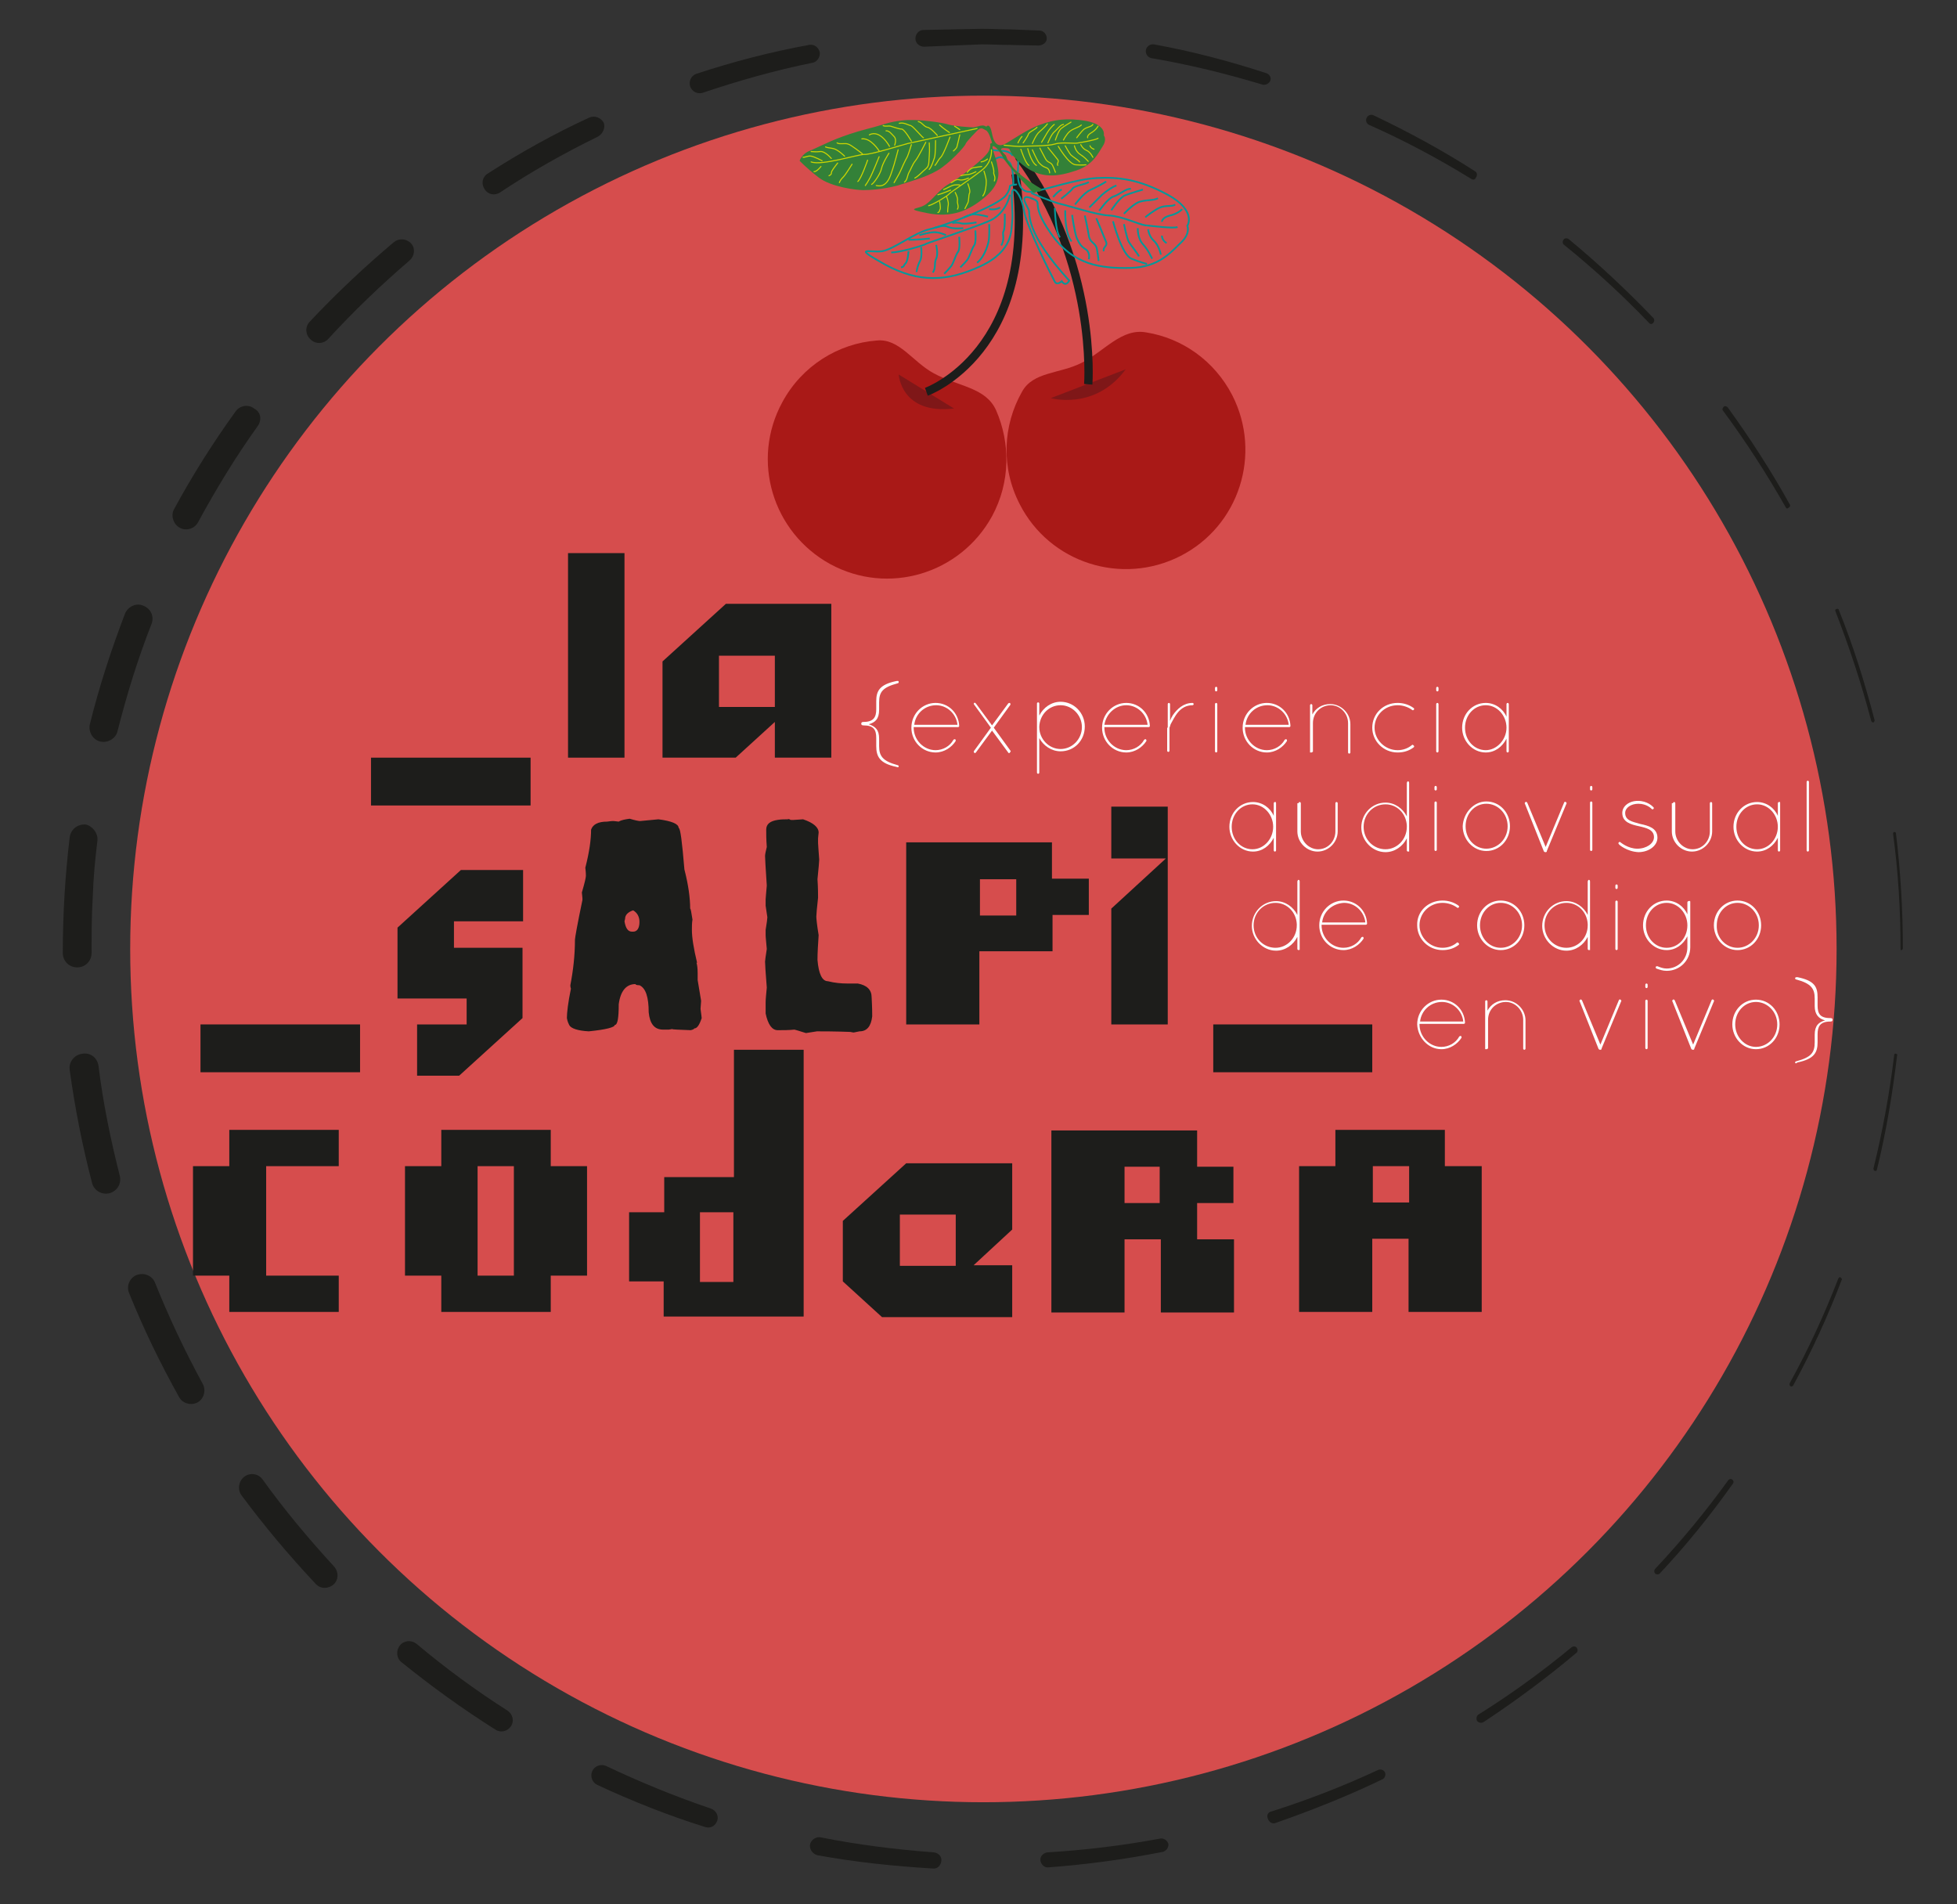 <?xml version="1.0" encoding="utf-8"?>
<!-- Generator: Adobe Illustrator 23.0.1, SVG Export Plug-In . SVG Version: 6.00 Build 0)  -->
<svg version="1.0" id="Capa_1" xmlns="http://www.w3.org/2000/svg" xmlns:xlink="http://www.w3.org/1999/xlink" x="0px" y="0px"
	 width="339.7px" height="330.5px" viewBox="0 0 339.7 330.5" style="enable-background:new 0 0 339.7 330.5;" xml:space="preserve"
	>
<rect x="0" y="0" width="339.7" height="330.5" fill="#333333" stroke="none"/>
<style type="text/css">
	.st0{fill:#D64D4D;}
	.st1{fill:#1D1D1B;}
	.st2{fill:#FFFFFF;}
	.st3{fill:#A91917;}
	.st4{fill:#7F1718;}
	.st5{fill:none;stroke:#1D1D1B;stroke-width:1.446;stroke-miterlimit:10;}
	.st6{fill:none;stroke:#079799;stroke-width:0.301;stroke-miterlimit:10;}
	.st7{fill:#338138;}
	.st8{fill:none;stroke:#CAD402;stroke-width:0.184;stroke-linecap:round;stroke-miterlimit:10;}
	.st9{fill:none;}
</style>
<circle class="st0" cx="170.7" cy="164.7" r="148.1"/>
<g>
	<g>
		<path class="st1" d="M329.9,164.7c0-6.7-0.4-13.4-1.3-20c0-0.2,0.1-0.3,0.2-0.3c0.2,0,0.3,0.1,0.3,0.2l0,0
			c0.8,6.6,1.2,13.3,1.2,20c0,0.1-0.1,0.3-0.3,0.3C330,165,329.9,164.9,329.9,164.7z"/>
		<path class="st1" d="M324.8,125.1c-1.7-6.5-3.8-12.8-6.2-19c-0.1-0.2,0-0.4,0.2-0.4c0.2-0.1,0.4,0,0.4,0.2l0,0
			c2.5,6.2,4.5,12.6,6.2,19.1c0,0.2-0.1,0.3-0.2,0.4C325,125.4,324.9,125.3,324.8,125.1z"/>
		<path class="st1" d="M310,88.1c-3.3-5.8-6.9-11.4-10.9-16.8c-0.2-0.2-0.1-0.5,0.1-0.7c0.2-0.2,0.5-0.1,0.7,0.1l0,0
			c3.9,5.4,7.6,11.1,10.8,16.9c0.1,0.2,0,0.4-0.2,0.5C310.3,88.3,310.1,88.3,310,88.1z"/>
		<path class="st1" d="M286.2,56c-4.6-4.8-9.5-9.3-14.7-13.5c-0.3-0.2-0.3-0.6-0.1-0.9s0.6-0.3,0.9-0.1c0,0,0,0,0,0l0,0
			c5.2,4.3,10.1,8.9,14.7,13.7c0.2,0.2,0.2,0.6,0,0.8C286.8,56.3,286.4,56.3,286.2,56z"/>
		<path class="st1" d="M255.3,31c-5.7-3.5-11.5-6.6-17.6-9.3c-0.5-0.2-0.7-0.8-0.5-1.2c0.2-0.5,0.8-0.7,1.2-0.5c0,0,0,0,0,0l0,0
			c6.1,2.9,12,6.1,17.6,9.7c0.4,0.2,0.5,0.7,0.2,1.1C256.1,31.2,255.7,31.3,255.3,31L255.3,31z"/>
		<path class="st1" d="M219.2,14.7c-6.3-1.9-12.8-3.5-19.3-4.6c-0.6-0.1-1.1-0.7-1-1.4c0.1-0.6,0.7-1.1,1.4-1c0,0,0,0,0,0l0,0
			c6.6,1.2,13.1,2.9,19.5,5c0.6,0.2,0.9,0.8,0.7,1.3C220.3,14.5,219.7,14.8,219.2,14.7L219.2,14.7z"/>
		<path class="st1" d="M180.2,7.9l-4.9-0.1c-1.6,0-3.3-0.1-4.9-0.1l-9.9,0.4l-0.1,0c-0.8,0-1.5-0.6-1.5-1.4c0-0.8,0.6-1.5,1.4-1.5
			c0,0,0,0,0,0L170.4,5c1.7,0,3.4,0.1,5,0.1l5,0.2c0.7,0,1.3,0.6,1.3,1.4C181.7,7.3,181.1,7.9,180.2,7.9L180.2,7.9z"/>
		<path class="st1" d="M141,10.9c-6.4,1.3-12.8,3.1-19,5.2c-0.9,0.3-1.9-0.2-2.2-1.1c-0.3-0.9,0.2-1.9,1.1-2.2c0,0,0,0,0,0l0,0
			c6.4-2.1,12.9-3.8,19.5-5c0.9-0.2,1.7,0.4,1.9,1.3C142.4,9.9,141.8,10.8,141,10.9L141,10.9z"/>
		<path class="st1" d="M103.8,23.7c-5.9,2.9-11.6,6.1-17,9.7c-0.9,0.6-2.1,0.4-2.7-0.6c-0.6-0.9-0.4-2.1,0.6-2.7c0,0,0,0,0,0l0,0
			c5.6-3.6,11.5-6.9,17.6-9.7c0.9-0.4,2,0,2.5,0.9C105.1,22.1,104.7,23.2,103.8,23.7L103.8,23.7z"/>
		<path class="st1" d="M71.1,45.2c-5,4.3-9.7,8.8-14.1,13.6c-0.8,0.9-2.2,1-3.1,0.1c-0.9-0.8-1-2.2-0.1-3.1l0,0l0,0
			c4.6-4.9,9.5-9.5,14.6-13.8c0.9-0.7,2.2-0.6,3,0.3C72.1,43.1,72,44.4,71.1,45.2L71.1,45.2z"/>
		<path class="st1" d="M44.7,74c-3.8,5.3-7.2,10.9-10.3,16.6c-0.6,1.2-2.1,1.6-3.2,1s-1.6-2.1-1-3.2l0,0l0,0
			c3.2-5.9,6.8-11.6,10.7-17c0.7-1,2.2-1.3,3.2-0.5C45.3,71.5,45.5,72.9,44.7,74L44.7,74z"/>
		<path class="st1" d="M26.3,108.3c-2.4,6.1-4.3,12.3-5.9,18.6c-0.3,1.3-1.7,2.1-3,1.8c-1.3-0.3-2.1-1.7-1.8-3l0,0l0,0
			c1.6-6.5,3.7-12.9,6.1-19.2c0.5-1.2,1.9-1.9,3.1-1.4C26.2,105.6,26.8,107,26.3,108.3L26.3,108.3z"/>
		<path class="st1" d="M16.9,146c-0.4,3.2-0.7,6.5-0.8,9.7c-0.2,3.2-0.2,6.5-0.2,9.7l0,0c0,1.4-1.1,2.5-2.5,2.5
			c-1.4,0-2.5-1.1-2.5-2.5c0-6.7,0.4-13.4,1.2-20.1c0.2-1.4,1.4-2.3,2.8-2.2C16.1,143.4,17.1,144.7,16.9,146L16.9,146z"/>
		<path class="st1" d="M17.1,185c0.8,6.5,2.1,12.8,3.7,19.1l0,0c0.3,1.3-0.4,2.6-1.8,3c-1.3,0.3-2.6-0.4-3-1.7
			c-1.7-6.5-3-13.1-3.9-19.7l0,0c-0.2-1.4,0.8-2.6,2.1-2.8C15.7,182.6,16.9,183.6,17.1,185L17.1,185z"/>
		<path class="st1" d="M26.9,222.6c2.4,6,5.2,11.9,8.3,17.6l0,0c0.6,1.1,0.2,2.6-0.9,3.2c-1.1,0.6-2.6,0.2-3.2-0.9
			c-3.3-5.9-6.2-11.9-8.7-18.1c-0.5-1.2,0.1-2.6,1.3-3.1C25,220.8,26.4,221.4,26.9,222.6L26.9,222.6z"/>
		<path class="st1" d="M45.6,256.8c3.8,5.3,8,10.3,12.4,15.1l0,0c0.8,0.9,0.8,2.3-0.1,3.1c-0.9,0.8-2.3,0.8-3.1-0.1
			c-4.6-4.9-8.9-10-12.9-15.4l0,0c-0.7-1-0.5-2.4,0.5-3.2C43.5,255.5,44.9,255.8,45.6,256.8L45.6,256.8z"/>
		<path class="st1" d="M72.3,285.3c5,4.2,10.3,8.1,15.8,11.6l0,0c0.9,0.6,1.2,1.8,0.6,2.7c-0.6,0.9-1.8,1.2-2.7,0.6
			c-5.7-3.6-11.1-7.5-16.3-11.7l0,0c-0.9-0.7-1-2-0.3-2.9C70.1,284.7,71.4,284.6,72.3,285.3C72.3,285.3,72.3,285.3,72.3,285.3z"/>
		<path class="st1" d="M105.2,306.5c5.9,2.8,12,5.3,18.2,7.4l0,0c0.9,0.3,1.4,1.3,1.1,2.1c-0.3,0.9-1.2,1.4-2.1,1.1
			c-6.4-2-12.7-4.5-18.7-7.3l0,0c-0.9-0.4-1.3-1.5-0.9-2.4S104.3,306.1,105.2,306.5C105.2,306.5,105.2,306.5,105.2,306.5z"/>
		<path class="st1" d="M142.5,318.9c6.5,1.3,13,2.1,19.6,2.6l0,0c0.8,0.1,1.4,0.7,1.3,1.5c-0.1,0.8-0.7,1.4-1.5,1.3
			c-6.7-0.4-13.4-1.1-20-2.3l0,0c-0.8-0.2-1.4-1-1.3-1.8S141.6,318.7,142.5,318.9C142.5,318.9,142.5,318.9,142.5,318.9z"/>
		<path class="st1" d="M181.8,321.5c6.6-0.4,13.2-1.2,19.6-2.4l0,0c0.6-0.1,1.2,0.3,1.4,0.9c0.1,0.6-0.3,1.2-0.9,1.4
			c-6.6,1.3-13.2,2.2-19.9,2.7l0,0c-0.7,0.1-1.3-0.5-1.4-1.2C180.5,322.2,181.1,321.6,181.8,321.5
			C181.8,321.5,181.8,321.5,181.8,321.5z"/>
		<path class="st1" d="M220.7,314.4c6.3-2,12.5-4.4,18.5-7.2l0,0c0.5-0.2,1,0,1.2,0.4c0.2,0.4,0,1-0.4,1.2c-6,2.9-12.3,5.4-18.6,7.6
			l0,0c-0.5,0.2-1.1-0.1-1.3-0.7C219.8,315.1,220.1,314.5,220.7,314.4C220.7,314.4,220.7,314.4,220.7,314.4z"/>
		<path class="st1" d="M256.6,297.6c5.6-3.5,11-7.4,16.2-11.7l0,0c0.3-0.2,0.7-0.2,0.9,0.1c0.2,0.3,0.2,0.7-0.1,0.9
			c-5.1,4.3-10.5,8.3-16.1,12l0,0c-0.4,0.2-0.8,0.1-1.1-0.2C256.2,298.3,256.3,297.8,256.6,297.6
			C256.6,297.6,256.6,297.6,256.6,297.6z"/>
		<path class="st1" d="M287.3,272.3c4.6-4.9,8.8-10,12.7-15.4c0.2-0.2,0.4-0.3,0.7-0.1c0.2,0.2,0.3,0.4,0.1,0.7
			c-3.9,5.5-8.1,10.7-12.7,15.6c-0.2,0.2-0.6,0.2-0.8,0C287.1,272.9,287.1,272.5,287.3,272.3L287.3,272.3z"/>
		<path class="st1" d="M310.7,240c3.2-5.8,6-11.9,8.4-18.1c0.1-0.2,0.3-0.3,0.4-0.2s0.3,0.3,0.2,0.4c-2.4,6.3-5.2,12.4-8.4,18.3
			c-0.1,0.2-0.3,0.3-0.5,0.2S310.6,240.2,310.7,240L310.7,240z"/>
		<path class="st1" d="M325.2,202.8c1.6-6.5,2.8-13.1,3.6-19.7c0-0.2,0.2-0.3,0.3-0.2c0.2,0,0.3,0.2,0.2,0.3
			c-0.8,6.7-1.9,13.3-3.5,19.8c0,0.2-0.2,0.3-0.4,0.2C325.3,203.2,325.2,203,325.2,202.8L325.2,202.8z"/>
	</g>
</g>
<g>
	<g>
		<path class="st1" d="M62.5,177.8v8.3H34.8v-8.3H62.5z"/>
		<path class="st1" d="M78.8,164.5h11.9v12.2l-11,10h-7.3v-8.9h8.6v-4.5H69v-12.3l11-10h10.8v8.9H78.8V164.5z"/>
		<path class="st1" d="M109.3,142.1c1,0.3,1.6,0.4,1.8,0.4l3.2-0.3c2.3,0.3,3.5,0.8,3.5,1.5c0.3,0,0.6,2.4,1,7.2c0.7,2.7,1,5,1,6.8
			c0.1,0,0.2,0.6,0.4,1.9c-0.1,0.6-0.1,1.2-0.1,1.8c0,1.3,0.3,3.2,0.9,5.7h-0.1c0.1,0.3,0.2,0.9,0.2,1.8v1.2l0.6,3.6l-0.1,1.4
			c0.1,0.9,0.2,1.4,0.2,1.6c-0.4,1.2-0.8,1.8-1.3,1.8c0,0.1-0.2,0.2-0.6,0.3c-2.1-0.1-3.2-0.1-3.2-0.2l-0.6,0.1h-1
			c-1.5,0-2.3-1-2.5-3c0-2.6-0.5-4.2-1.6-4.7c-0.5,0-0.7-0.1-0.7-0.2c-1.6,0-2.6,1.2-2.9,3.5c0,2.4-0.2,3.6-0.7,3.6
			c0,0.4-1.5,0.8-4.5,1.1c-1.9-0.1-3.1-0.5-3.4-1.1c-0.1-0.2-0.3-0.6-0.4-1.2c0-0.9,0.2-2.7,0.7-5.1c-0.1-0.3-0.1-0.5-0.1-0.6
			c0.5-2.6,0.8-5.2,0.8-7.9c0-0.3,0.4-2.6,1.3-6.9v-0.3l-0.1-1c0.5-1.7,0.7-2.6,0.7-2.9c0-0.1,0-0.6-0.1-1.4c0.7-2.7,1-4.9,1-6.6
			c0.3-0.9,1.2-1.4,2.8-1.4c0.6-0.1,0.9-0.1,1.1-0.1l0.9,0.1C107.9,142.3,108.6,142.2,109.3,142.1z M108.4,159.9
			c0.2,1.2,0.6,1.8,1.3,1.8h0.2c0.7,0,1.1-0.6,1.1-1.7c0-0.9-0.4-1.6-1.1-2c-0.9,0.3-1.4,0.8-1.4,1.5L108.4,159.9z"/>
		<path class="st1" d="M139.4,142.2c1.8,0.6,2.7,1.4,2.7,2.3l-0.1,1v0.8c0,0.4,0.1,1.3,0.2,2.9c0,0.3-0.1,1.4-0.3,3.4
			c0.1,1.5,0.1,2.6,0.1,3.2c-0.2,1.8-0.3,2.9-0.3,3.3c0,0.3,0.1,1.4,0.4,3.2c-0.1,1.6-0.2,3-0.2,4.3c0.2,2.4,0.8,3.7,1.8,3.7
			c1.2,0.3,2.3,0.4,3.4,0.4h1.8c1.6,0.3,2.4,1.1,2.4,2.4c0.1,1.8,0.1,2.9,0.1,3.3c-0.2,1.7-0.9,2.6-2.2,2.6l-1,0.2
			c0,0-0.2,0-0.6-0.1c-2.8-0.1-4.7-0.1-5.8-0.1l-1.9,0.3c-1.3-0.4-1.9-0.6-2-0.6c-1,0.1-1.9,0.1-2.8,0.1h-0.1c-1,0-1.7-1-2.1-2.9
			V174c0-0.6,0.1-1.5,0.2-2.6c-0.2-2.5-0.3-4-0.3-4.5c0-0.2,0.1-0.9,0.3-2.2c-0.1-1.2-0.2-2-0.2-2.4v-0.9c0.2-1.2,0.3-2,0.3-2.2
			l-0.3-2v-1.1c0-0.3,0.1-1.1,0.2-2.4c-0.2-3-0.3-4.7-0.3-5.1c0-0.3,0.1-0.8,0.3-1.6c-0.1-1.3-0.1-2.3-0.1-3c0-1,0.7-1.5,2-1.7
			c0.6-0.1,1.2-0.1,1.8-0.1v-0.1c0.1,0.1,0.2,0.1,0.3,0.1C137.1,142.4,137.9,142.3,139.4,142.2L139.4,142.2z"/>
		<path class="st1" d="M182.7,152.5h6.3v6.3h-6.3v6.3h-12.7v12.7h-12.7v-31.6h25.3V152.5z M170.1,158.9h6.3v-6.3h-6.3V158.9z"/>
		<path class="st1" d="M202.7,140v9h-9.8v-9H202.7z M192.9,157.7l9.8-9v29.1h-9.8V157.7z"/>
		<path class="st1" d="M238.2,177.8v8.3h-27.6v-8.3H238.2z"/>
	</g>
</g>
<g>
	<path class="st1" d="M58.8,221.4v6.3h-19v-6.3h-6.3v-19h6.3v-6.3h19v6.3H46.2v19H58.8z"/>
	<path class="st1" d="M101.9,221.4h-6.3v6.3h-19v-6.3h-6.3v-19h6.3v-6.3h19v6.3h6.3V221.4z M89.2,202.4h-6.3v19h6.3V202.4z"/>
	<path class="st1" d="M207.9,215.1h6.3v12.7h-12.7v-12.7h-6.3v12.7h-12.7v-31.6h25.3v6.3h6.3v6.3h-6.3V215.1z M195.2,208.8h6.1v-6.3
		h-6.1V208.8z"/>
	<path class="st1" d="M250.9,202.4h6.3v25.3h-12.7v-12.7h-6.3v12.7h-12.7v-25.3h6.3v-6.3h19V202.4z M244.6,202.4h-6.3v6.3h6.3V202.4
		z"/>
</g>
<g>
	<path class="st1" d="M109.2,222.5v-12.1h6.1v-6.1h12.1v-22.1h12.1v46.3h-24.3v-6.1H109.2z M121.5,222.5h5.8v-12.1h-5.8V222.5z"/>
</g>
<g>
	<g>
		<path class="st1" d="M175.7,219.7v8.9h-22.6l-6.8-6.2v-10.5l11-10h18.4v11.5l-6.7,6.2H175.7z M165.9,210.8h-9.7v8.9h9.7V210.8z"/>
	</g>
</g>
<g>
	<path class="st1" d="M92.1,131.5v8.3H64.4v-8.3H92.1z"/>
	<path class="st1" d="M108.4,96v35.5h-9.8V96H108.4z"/>
	<path class="st1" d="M127.7,131.5H115v-16.7l11-10h18.3v26.7h-9.8v-6.2L127.7,131.5z M134.5,113.8h-9.7v8.9h9.7V113.8z"/>
</g>
<g>
	<g>
		<g>
			<path class="st2" d="M152.1,129.5v-1.4c0-1.4-0.4-2.2-2.2-2.2c-0.3,0-0.4-0.1-0.4-0.3c0-0.2,0.1-0.3,0.4-0.3
				c1.8,0,2.2-0.9,2.2-2.2v-1.4c0-1.8,0.6-2.9,3.5-3.5c0.2,0,0.4-0.1,0.4,0.2c0,0.1-0.1,0.2-0.2,0.2c-2.6,0.7-3.2,1.5-3.2,3.3v1.3
				c0,1.6-0.7,2.2-1.8,2.5c1.2,0.4,1.8,1,1.8,2.5v1.3c0,1.7,0.6,2.6,3.2,3.3c0.1,0,0.2,0.1,0.2,0.2c0,0.2-0.2,0.2-0.4,0.1
				C152.7,132.5,152.1,131.3,152.1,129.5z"/>
			<path class="st2" d="M158.2,126.3c0-2.4,1.9-4.3,4.2-4.3c2.2,0,4,1.7,4.1,4v0v0v0c0,0.1-0.1,0.2-0.2,0.2h-7.7v0.1
				c0,2.1,1.7,3.9,3.8,3.9c1.3,0,2.5-0.7,3.1-1.8c0.1-0.1,0.2-0.1,0.3-0.1c0.1,0.1,0.1,0.2,0.1,0.3c-0.7,1.1-2,2-3.5,2
				C160.1,130.6,158.2,128.7,158.2,126.3z M158.7,125.8h7.5c-0.2-1.9-1.8-3.4-3.7-3.4C160.5,122.4,158.9,123.9,158.7,125.8z"/>
			<path class="st2" d="M169.1,130.3l2.9-4l-2.9-4c-0.1-0.1-0.1-0.2,0-0.3c0.1-0.1,0.2,0,0.3,0.1l2.8,3.8l2.8-3.8
				c0.1-0.1,0.2-0.1,0.3-0.1c0.1,0.1,0.1,0.2,0.1,0.3l-2.9,4l2.9,4c0.1,0.1,0,0.2-0.1,0.3c0,0.1-0.1,0.1-0.1,0.1
				c-0.1,0-0.2,0-0.2-0.1l-2.8-3.8l-2.8,3.8c-0.1,0.1-0.1,0.1-0.2,0.1c-0.1,0-0.1,0-0.1-0.1C169,130.5,169,130.4,169.1,130.3z"/>
			<path class="st2" d="M180,126.4v-0.2v-0.2v-3.9c0-0.1,0.1-0.2,0.2-0.2c0.1,0,0.2,0.1,0.2,0.2v2.1c0.7-1.4,2.1-2.4,3.7-2.4
				c2.3,0,4.2,1.9,4.2,4.3c0,2.4-1.8,4.3-4.2,4.3c-1.6,0-3-1-3.7-2.3v6c0,0.1-0.1,0.2-0.2,0.2c-0.1,0-0.2-0.1-0.2-0.2V126.4z
				 M180.4,126.2c0,2.1,1.7,3.8,3.7,3.8c2,0,3.7-1.7,3.7-3.8c0-2.1-1.7-3.8-3.7-3.8c-2,0-3.6,1.6-3.7,3.7V126.2z"/>
			<path class="st2" d="M191.3,126.3c0-2.4,1.9-4.3,4.2-4.3c2.2,0,4,1.7,4.1,4v0v0v0c0,0.1-0.1,0.2-0.2,0.2h-7.7v0.1
				c0,2.1,1.7,3.9,3.8,3.9c1.3,0,2.5-0.7,3.1-1.8c0.1-0.1,0.2-0.1,0.3-0.1c0.1,0.1,0.1,0.2,0.1,0.3c-0.7,1.1-2,2-3.5,2
				C193.2,130.6,191.3,128.7,191.3,126.3z M191.7,125.8h7.5c-0.2-1.9-1.8-3.4-3.7-3.4C193.6,122.4,192,123.9,191.7,125.8z"/>
			<path class="st2" d="M202.7,126.3c0,0,0-0.1,0-0.1v-4c0-0.1,0.1-0.2,0.2-0.2c0.1,0,0.2,0.1,0.2,0.2v2.9c0.1-0.3,0.3-0.7,0.5-1
				c0.7-1,1.8-2.1,3.4-2.1c0.1,0,0.2,0.1,0.2,0.2c0,0.1-0.1,0.2-0.2,0.2c-1.1,0-1.9,0.5-2.5,1.2c-0.6,0.7-1,1.6-1.3,2.1
				c-0.1,0.4-0.2,0.6-0.2,0.6v4c0,0.1-0.1,0.2-0.2,0.2c-0.1,0-0.2-0.1-0.2-0.2V126.3z"/>
			<path class="st2" d="M210.9,119.4c0-0.1,0.1-0.2,0.2-0.2c0.1,0,0.2,0.1,0.2,0.2v0.4c0,0.1-0.1,0.2-0.2,0.2
				c-0.1,0-0.2-0.1-0.2-0.2V119.4z M210.9,122.2c0-0.1,0.1-0.2,0.2-0.2c0.1,0,0.2,0.1,0.2,0.2v8.2c0,0.1-0.1,0.2-0.2,0.2
				c-0.1,0-0.2-0.1-0.2-0.2V122.2z"/>
			<path class="st2" d="M215.7,126.3c0-2.4,1.9-4.3,4.2-4.3c2.2,0,4,1.7,4.1,4v0v0v0c0,0.1-0.1,0.2-0.2,0.2h-7.7v0.1
				c0,2.1,1.7,3.9,3.8,3.9c1.3,0,2.5-0.7,3.1-1.8c0.1-0.1,0.2-0.1,0.3-0.1c0.1,0.1,0.1,0.2,0.1,0.3c-0.7,1.1-2,2-3.5,2
				C217.6,130.6,215.7,128.7,215.7,126.3z M216.2,125.8h7.5c-0.2-1.9-1.8-3.4-3.7-3.4C218,122.4,216.4,123.9,216.2,125.8z"/>
			<path class="st2" d="M234,125.5c0-1.7-1.4-3.1-3-3.1c-1.7,0-3.1,1.3-3.1,3.1v4.9c0,0.1,0,0.1-0.1,0.1c0,0.1-0.1,0.1-0.2,0.1h0h0
				c0,0,0,0-0.1,0c0,0,0,0-0.1,0c0,0,0,0,0,0c0,0,0-0.1,0-0.1v0v-4.9v-0.1v-3.1c0-0.1,0.1-0.2,0.2-0.2c0.1,0,0.2,0.1,0.2,0.2v1.6
				c0.6-1.1,1.7-1.8,3.1-1.8c1.9,0,3.5,1.6,3.5,3.5v4.9c0,0.1-0.1,0.2-0.2,0.2c-0.1,0-0.2-0.1-0.2-0.2V125.5z"/>
			<path class="st2" d="M242.6,122c1,0,2,0.3,2.8,0.9c0.1,0.1,0.1,0.2,0,0.3c-0.1,0.1-0.2,0.1-0.3,0c-0.7-0.5-1.6-0.8-2.5-0.8
				c-2.2,0-4,1.7-4,3.9c0,2.1,1.8,3.9,4,3.9c0.9,0,1.8-0.3,2.5-0.9c0.1-0.1,0.2,0,0.3,0.1c0.1,0.1,0.1,0.2,0,0.3
				c-0.8,0.6-1.7,0.9-2.8,0.9c-2.5,0-4.4-2-4.4-4.3C238.2,123.9,240.1,122,242.6,122z"/>
			<path class="st2" d="M249.3,119.4c0-0.1,0.1-0.2,0.2-0.2c0.1,0,0.2,0.1,0.2,0.2v0.4c0,0.1-0.1,0.2-0.2,0.2
				c-0.1,0-0.2-0.1-0.2-0.2V119.4z M249.3,122.2c0-0.1,0.1-0.2,0.2-0.2c0.1,0,0.2,0.1,0.2,0.2v8.2c0,0.1-0.1,0.2-0.2,0.2
				c-0.1,0-0.2-0.1-0.2-0.2V122.2z"/>
			<path class="st2" d="M261.9,122.2v8.2c0,0.1-0.1,0.2-0.2,0.2c-0.1,0-0.2-0.1-0.2-0.2v-2.2c-0.7,1.4-2,2.4-3.6,2.4
				c-2.3,0-4.1-2-4.1-4.3c0-2.4,1.8-4.3,4.1-4.3c1.6,0,3,1,3.6,2.4v-2.2c0-0.1,0.1-0.2,0.2-0.2C261.8,122,261.9,122.1,261.9,122.2z
				 M261.5,126.3c0-2.1-1.6-3.9-3.6-3.9c-2,0-3.6,1.7-3.6,3.9c0,2.2,1.6,3.9,3.6,3.9C259.8,130.2,261.5,128.4,261.5,126.3z"/>
		</g>
	</g>
	<g>
		<path class="st2" d="M221.5,139.4v8.2c0,0.1-0.1,0.2-0.2,0.2c-0.1,0-0.2-0.1-0.2-0.2v-2.2c-0.7,1.4-2,2.4-3.6,2.4
			c-2.3,0-4.1-2-4.1-4.3c0-2.4,1.8-4.3,4.1-4.3c1.6,0,3,1,3.6,2.4v-2.2c0-0.1,0.1-0.2,0.2-0.2C221.4,139.1,221.5,139.3,221.5,139.4z
			 M221,143.5c0-2.1-1.6-3.9-3.6-3.9s-3.6,1.7-3.6,3.9c0,2.2,1.6,3.9,3.6,3.9S221,145.6,221,143.5z"/>
		<path class="st2" d="M225.4,139.4c0-0.1,0.1-0.2,0.2-0.2c0.1,0,0.2,0.1,0.2,0.2v4.9c0,1.7,1.4,3.1,3,3.1c1.7,0,3-1.4,3-3.1v-4.9
			c0-0.1,0.1-0.2,0.2-0.2c0.1,0,0.2,0.1,0.2,0.2v4.9c0,1.9-1.6,3.5-3.5,3.5c-1.9,0-3.5-1.6-3.5-3.5V139.4z"/>
		<path class="st2" d="M244.4,147.8c-0.1,0-0.2-0.1-0.2-0.2v-2.1c-0.7,1.4-2.1,2.4-3.7,2.4c-2.3,0-4.2-2-4.2-4.3
			c0-2.4,1.9-4.3,4.2-4.3c1.6,0,3,1,3.7,2.4v-5.8c0-0.1,0.1-0.3,0.2-0.3c0.1,0,0.2,0.1,0.2,0.3v7.6v0.2v0.2v3.9
			C244.7,147.7,244.6,147.8,244.4,147.8z M244.2,143.3c-0.1-2.1-1.7-3.7-3.7-3.7c-2.1,0-3.8,1.7-3.8,3.9c0,2.2,1.7,3.9,3.8,3.9
			c2,0,3.7-1.7,3.7-3.9V143.3z"/>
		<path class="st2" d="M249,136.6c0-0.1,0.1-0.2,0.2-0.2c0.1,0,0.2,0.1,0.2,0.2v0.4c0,0.1-0.1,0.2-0.2,0.2c-0.1,0-0.2-0.1-0.2-0.2
			V136.6z M249,139.3c0-0.1,0.1-0.2,0.2-0.2c0.1,0,0.2,0.1,0.2,0.2v8.2c0,0.1-0.1,0.2-0.2,0.2c-0.1,0-0.2-0.1-0.2-0.2V139.3z"/>
		<path class="st2" d="M258,139.1c2.3,0,4.1,1.9,4.1,4.3c0,2.4-1.8,4.3-4.1,4.3c-2.3,0-4.1-2-4.1-4.3
			C254,141.1,255.8,139.1,258,139.1z M258,147.3c2,0,3.7-1.7,3.7-3.9c0-2.2-1.7-3.9-3.7-3.9c-2,0-3.6,1.7-3.6,3.9
			C254.4,145.6,256,147.3,258,147.3z"/>
		<path class="st2" d="M264.7,139.5c-0.1-0.1,0-0.2,0.1-0.3c0.1-0.1,0.2,0,0.3,0.1l3.2,7.7l3.2-7.7c0-0.1,0.2-0.2,0.3-0.1
			c0.1,0.1,0.2,0.2,0.1,0.3l-3.4,8.2c0,0,0,0.1,0,0.1c-0.1,0.1-0.1,0.1-0.2,0.1h0h-0.1c-0.1,0-0.1-0.1-0.2-0.1L264.7,139.5z"/>
		<path class="st2" d="M276,136.6c0-0.1,0.1-0.2,0.2-0.2c0.1,0,0.2,0.1,0.2,0.2v0.4c0,0.1-0.1,0.2-0.2,0.2c-0.1,0-0.2-0.1-0.2-0.2
			V136.6z M276,139.3c0-0.1,0.1-0.2,0.2-0.2c0.1,0,0.2,0.1,0.2,0.2v8.2c0,0.1-0.1,0.2-0.2,0.2c-0.1,0-0.2-0.1-0.2-0.2V139.3z"/>
		<path class="st2" d="M281,146.5c-0.1-0.1-0.1-0.2,0-0.3c0.1-0.1,0.2-0.1,0.3,0c0,0,1.3,1.1,2.9,1.1c1.6,0,2.9-0.9,2.9-2
			c0-1.3-1.3-1.6-2.6-1.9c-1.4-0.3-2.9-0.7-2.9-2.3c0-1.2,1.2-2.1,2.7-2.1c1.7,0,2.6,1,2.7,1.1c0.1,0.1,0.1,0.2,0,0.3
			c-0.1,0.1-0.2,0.1-0.3,0c0,0-0.8-0.9-2.3-0.9c-1.3,0-2.3,0.7-2.3,1.6c0,1.3,1.2,1.5,2.6,1.9c1.4,0.3,3,0.7,3,2.4
			c0,1.4-1.5,2.5-3.3,2.5C282.4,147.8,281,146.6,281,146.5z"/>
		<path class="st2" d="M290.4,139.4c0-0.1,0.1-0.2,0.2-0.2c0.1,0,0.2,0.1,0.2,0.2v4.9c0,1.7,1.4,3.1,3,3.1c1.7,0,3-1.4,3-3.1v-4.9
			c0-0.1,0.1-0.2,0.2-0.2c0.1,0,0.2,0.1,0.2,0.2v4.9c0,1.9-1.6,3.5-3.5,3.5c-1.9,0-3.5-1.6-3.5-3.5V139.4z"/>
		<path class="st2" d="M309,139.4v8.2c0,0.1-0.1,0.2-0.2,0.2c-0.1,0-0.2-0.1-0.2-0.2v-2.2c-0.7,1.4-2,2.4-3.6,2.4
			c-2.3,0-4.1-2-4.1-4.3c0-2.4,1.8-4.3,4.1-4.3c1.6,0,3,1,3.6,2.4v-2.2c0-0.1,0.1-0.2,0.2-0.2C309,139.1,309,139.3,309,139.4z
			 M308.6,143.5c0-2.1-1.6-3.9-3.6-3.9s-3.6,1.7-3.6,3.9c0,2.2,1.6,3.9,3.6,3.9S308.6,145.6,308.6,143.5z"/>
		<path class="st2" d="M313.6,135.7c0-0.1,0.1-0.2,0.2-0.2c0.1,0,0.2,0.1,0.2,0.2v11.9c0,0.1-0.1,0.2-0.2,0.2
			c-0.1,0-0.2-0.1-0.2-0.2V135.7z"/>
	</g>
	<g>
		<path class="st2" d="M225.4,164.9c-0.1,0-0.2-0.1-0.2-0.2v-2.1c-0.7,1.4-2.1,2.4-3.7,2.4c-2.3,0-4.2-2-4.2-4.3
			c0-2.4,1.9-4.3,4.2-4.3c1.6,0,3,1,3.7,2.4v-5.8c0-0.1,0.1-0.3,0.2-0.3c0.1,0,0.2,0.1,0.2,0.3v7.6v0.2v0.2v3.9
			C225.6,164.8,225.5,164.9,225.4,164.9z M225.1,160.4c-0.1-2.1-1.7-3.7-3.7-3.7c-2.1,0-3.8,1.7-3.8,3.9c0,2.2,1.7,3.9,3.8,3.9
			c2,0,3.7-1.7,3.7-3.9V160.4z"/>
		<path class="st2" d="M229,160.6c0-2.4,1.9-4.3,4.2-4.3c2.2,0,4,1.7,4.1,4v0v0v0c0,0.1-0.1,0.2-0.2,0.2h-7.7v0.1
			c0,2.1,1.7,3.9,3.8,3.9c1.3,0,2.5-0.7,3.1-1.8c0.1-0.1,0.2-0.1,0.3-0.1c0.1,0.1,0.1,0.2,0.1,0.3c-0.7,1.1-2,2-3.5,2
			C230.9,164.9,229,163,229,160.6z M229.5,160.1h7.5c-0.2-1.9-1.8-3.4-3.7-3.4C231.3,156.8,229.7,158.2,229.5,160.1z"/>
		<path class="st2" d="M250.4,156.3c1,0,2,0.3,2.8,0.9c0.1,0.1,0.1,0.2,0,0.3c-0.1,0.1-0.2,0.1-0.3,0c-0.7-0.5-1.6-0.8-2.5-0.8
			c-2.2,0-4,1.7-4,3.9c0,2.1,1.8,3.9,4,3.9c0.9,0,1.8-0.3,2.5-0.9c0.1-0.1,0.2,0,0.3,0.1c0.1,0.1,0.1,0.2,0,0.3
			c-0.8,0.6-1.7,0.9-2.8,0.9c-2.5,0-4.4-2-4.4-4.3C245.9,158.2,247.9,156.3,250.4,156.3z"/>
		<path class="st2" d="M260.5,156.3c2.3,0,4.1,1.9,4.1,4.3c0,2.4-1.8,4.3-4.1,4.3s-4.1-2-4.1-4.3
			C256.4,158.2,258.2,156.3,260.5,156.3z M260.5,164.5c2,0,3.7-1.7,3.7-3.9c0-2.2-1.7-3.9-3.7-3.9c-2,0-3.6,1.7-3.6,3.9
			C256.9,162.8,258.5,164.5,260.5,164.5z"/>
		<path class="st2" d="M275.8,164.9c-0.1,0-0.2-0.1-0.2-0.2v-2.1c-0.7,1.4-2.1,2.4-3.7,2.4c-2.3,0-4.2-2-4.2-4.3
			c0-2.4,1.9-4.3,4.2-4.3c1.6,0,3,1,3.7,2.4v-5.8c0-0.1,0.1-0.3,0.2-0.3c0.1,0,0.2,0.1,0.2,0.3v7.6v0.2v0.2v3.9
			C276.1,164.8,276,164.9,275.8,164.9z M275.6,160.4c-0.1-2.1-1.7-3.7-3.7-3.7c-2.1,0-3.8,1.7-3.8,3.9c0,2.2,1.7,3.9,3.8,3.9
			c2,0,3.7-1.7,3.7-3.9V160.4z"/>
		<path class="st2" d="M280.4,153.7c0-0.1,0.1-0.2,0.2-0.2c0.1,0,0.2,0.1,0.2,0.2v0.4c0,0.1-0.1,0.2-0.2,0.2c-0.1,0-0.2-0.1-0.2-0.2
			V153.7z M280.4,156.5c0-0.1,0.1-0.2,0.2-0.2c0.1,0,0.2,0.1,0.2,0.2v8.2c0,0.1-0.1,0.2-0.2,0.2c-0.1,0-0.2-0.1-0.2-0.2V156.5z"/>
		<path class="st2" d="M293.4,156.5v7.9c0,2.3-1.8,4.1-4.1,4.1c-0.7,0-1.2-0.2-1.8-0.4c-0.1-0.1-0.1-0.2-0.1-0.3
			c0.1-0.1,0.2-0.1,0.3-0.1c0.5,0.2,1,0.4,1.6,0.4c2,0,3.6-1.6,3.6-3.7v-1.9c-0.7,1.4-2,2.4-3.6,2.4c-2.3,0-4.1-2-4.1-4.3
			c0-2.4,1.8-4.3,4.1-4.3c1.6,0,3,1,3.6,2.4v-2.1c0-0.1,0.1-0.2,0.2-0.2C293.3,156.3,293.4,156.4,293.4,156.5z M289.3,156.7
			c-2,0-3.6,1.7-3.6,3.9c0,2.2,1.6,3.9,3.6,3.9s3.6-1.7,3.6-3.9C292.9,158.5,291.3,156.7,289.3,156.7z"/>
		<path class="st2" d="M301.6,156.3c2.3,0,4.1,1.9,4.1,4.3c0,2.4-1.8,4.3-4.1,4.3s-4.1-2-4.1-4.3
			C297.5,158.2,299.3,156.3,301.6,156.3z M301.6,164.5c2,0,3.7-1.7,3.7-3.9c0-2.2-1.7-3.9-3.7-3.9c-2,0-3.6,1.7-3.6,3.9
			C297.9,162.8,299.6,164.5,301.6,164.5z"/>
	</g>
	<g>
		<path class="st2" d="M246,177.8c0-2.4,1.9-4.3,4.2-4.3c2.2,0,4,1.7,4.1,4v0v0v0c0,0.1-0.1,0.2-0.2,0.2h-7.7v0.1
			c0,2.1,1.7,3.9,3.8,3.9c1.3,0,2.5-0.7,3.1-1.8c0.1-0.1,0.2-0.1,0.3-0.1c0.1,0.1,0.1,0.2,0.1,0.3c-0.7,1.1-2,2-3.5,2
			C247.9,182.1,246.1,180.1,246,177.8z M246.5,177.3h7.5c-0.2-1.9-1.8-3.4-3.7-3.4C248.3,173.9,246.7,175.4,246.5,177.3z"/>
		<path class="st2" d="M264.4,177c0-1.7-1.4-3.1-3-3.1c-1.7,0-3.1,1.3-3.1,3.1v4.9c0,0.1,0,0.1-0.1,0.1c0,0.1-0.1,0.1-0.2,0.1h0h0
			c0,0,0,0-0.1,0c0,0,0,0-0.1,0c0,0,0,0,0,0c0,0,0-0.1,0-0.1v0V177v-0.1v-3.1c0-0.1,0.1-0.2,0.2-0.2c0.1,0,0.2,0.1,0.2,0.2v1.6
			c0.6-1.1,1.7-1.8,3.1-1.8c1.9,0,3.5,1.6,3.5,3.5v4.9c0,0.1-0.1,0.2-0.2,0.2c-0.1,0-0.2-0.1-0.2-0.2V177z"/>
		<path class="st2" d="M274.2,173.8c-0.1-0.1,0-0.2,0.1-0.3c0.1-0.1,0.2,0,0.3,0.1l3.2,7.7l3.2-7.7c0-0.1,0.2-0.2,0.3-0.1
			c0.1,0.1,0.2,0.2,0.1,0.3L278,182c0,0,0,0.1,0,0.1c-0.1,0.1-0.1,0.1-0.2,0.1h0h-0.1c-0.1,0-0.1-0.1-0.2-0.1L274.2,173.8z"/>
		<path class="st2" d="M285.6,170.9c0-0.1,0.1-0.2,0.2-0.2c0.1,0,0.2,0.1,0.2,0.2v0.4c0,0.1-0.1,0.2-0.2,0.2c-0.1,0-0.2-0.1-0.2-0.2
			V170.9z M285.6,173.7c0-0.1,0.1-0.2,0.2-0.2c0.1,0,0.2,0.1,0.2,0.2v8.2c0,0.1-0.1,0.2-0.2,0.2c-0.1,0-0.2-0.1-0.2-0.2V173.7z"/>
		<path class="st2" d="M290.3,173.8c-0.1-0.1,0-0.2,0.1-0.3c0.1-0.1,0.2,0,0.3,0.1l3.2,7.7l3.2-7.7c0-0.1,0.2-0.2,0.3-0.1
			c0.1,0.1,0.2,0.2,0.1,0.3l-3.4,8.2c0,0,0,0.1,0,0.1c-0.1,0.1-0.1,0.1-0.2,0.1h0h-0.1c-0.1,0-0.1-0.1-0.2-0.1L290.3,173.8z"/>
		<path class="st2" d="M304.8,173.5c2.3,0,4.1,1.9,4.1,4.3c0,2.4-1.8,4.3-4.1,4.3s-4.1-2-4.1-4.3
			C300.7,175.4,302.5,173.5,304.8,173.5z M304.8,181.7c2,0,3.7-1.7,3.7-3.9c0-2.2-1.7-3.9-3.7-3.9c-2,0-3.6,1.7-3.6,3.9
			C301.2,179.9,302.8,181.7,304.8,181.7z"/>
		<path class="st2" d="M311.6,184.4c0-0.1,0.1-0.2,0.2-0.2c2.6-0.7,3.2-1.5,3.2-3.3v-1.3c0-1.6,0.7-2.2,1.8-2.5
			c-1.1-0.3-1.8-1-1.8-2.5v-1.3c0-1.7-0.6-2.6-3.2-3.3c-0.1,0-0.2-0.1-0.2-0.2c0-0.2,0.2-0.2,0.4-0.2c3,0.6,3.5,1.7,3.5,3.5v1.4
			c0,1.4,0.4,2.2,2.2,2.2c0.3,0,0.4,0.1,0.4,0.3c0,0.2-0.1,0.3-0.4,0.3c-1.8,0-2.2,0.9-2.2,2.2v1.4c0,1.8-0.6,2.9-3.5,3.5
			C311.8,184.6,311.6,184.6,311.6,184.4z"/>
	</g>
</g>
<g>
	<path class="st3" d="M135.8,69.8c-5.5,10.1-1.7,22.6,8.3,28.1c10.1,5.5,22.6,1.7,28.1-8.3c3.2-5.9,3.2-12.7,0.7-18.4
		c-1.8-4-6.6-4.1-10.8-6.4c-3.7-2-6-6.1-9.9-5.7C145.5,59.6,139.2,63.5,135.8,69.8z"/>
	<path class="st3" d="M177,87.5c5.2,10.2,17.7,14.2,27.9,9c10.2-5.2,14.2-17.7,9-27.9c-3.1-6-8.7-9.9-14.9-10.9
		c-4.3-0.8-7.2,3.2-11.3,5.3c-3.8,1.9-8.4,1.5-10.3,5C174.1,73.8,173.7,81.1,177,87.5z"/>
	<path class="st4" d="M156,65c0,0,0.4,7,9.6,5.9"/>
	<path class="st4" d="M182.4,69.1c0,0,7.7,2.2,13-5"/>
	<path class="st5" d="M176.3,30.2C180.4,61,160.8,68,160.8,68"/>
	<path class="st5" d="M188.9,66.7c0,0,1.6-21.2-12.1-39.6"/>
	<g>
		<g>
			<g>
				<g>
					<g>
						<g>
							<path class="st6" d="M172.2,26c1.2,0.3,2.7-0.1,3.5,0.9c0,0,1.3-1.2,1,2.4c-0.2,3.5,1,4.3,2.9,3.9c1.9-0.3,7.1-2.1,10.8-2.3
								c3.7-0.2,7.3,0.2,12.3,2.9c5.1,2.8,3.4,5.4,3.4,5.4s0.6,1.3-1.1,2.9s-3.8,4.3-8.8,4.4c-5,0.1-9.9-0.4-13.8-6s-1-5.2-3.4-6.1
								c-2.3-0.9-0.6,1.5-0.4,2.1c0.2,0.6-0.7,3.8,7,12.2c0,0-0.6,1.2-1.3,0.1c0,0-0.8,0.8-1.2,0.1c-0.4-0.7-4.8-9.4-5.3-12.1
								c-0.4-2.7-1.6-4.2-2-3.8c-0.4,0.3,0.1,4-0.1,5.4s0.3,5.1-5.5,7.8s-10.7,2.9-16.6-0.3c-5.9-3.3-2.5-2-0.5-2.3
								c2-0.3,5.6-3.2,8.2-3.8s12-4.1,13.3-5.9c1.3-1.8,0.1-1.6,1.3-1.8s0,0,0,0s0.1-3.4-0.8-4c-0.9-0.6-1.1-1.2-2.4-0.5"/>
							<path class="st6" d="M174.4,37.1c0,0,0.1,2.5-0.2,3c-0.3,0.5,0.3,1.3-0.4,2.5"/>
							<path class="st6" d="M171.7,38.9c0,0,0.1,2-0.1,3s-0.9,2.9-2,3.7"/>
							<path class="st6" d="M166.5,41.1c0,0,0.2,2.1-0.2,2.6c-0.4,0.5-0.8,2-1.2,2.5c-0.4,0.5-0.8,0.9-1.2,1.3"/>
							<path class="st6" d="M169.3,40c0,0,0.2,2.1-0.2,2.6c-0.4,0.5-0.8,2-1.2,2.5c-0.4,0.5-0.8,0.9-1.2,1.3"/>
							<path class="st6" d="M162.5,42.5c0,0,0.4,1.6,0,2.4c-0.4,0.8,0,1.7-0.6,2.4"/>
							<path class="st6" d="M159.9,42.9c0,0,0.2,1.7-0.2,2.4s-0.6,1.7-0.6,1.9"/>
							<path class="st6" d="M157.7,43.6c0,0-0.1,1.7-0.5,2.1c-0.4,0.4-0.2,0.6-0.8,0.7"/>
							<path class="st6" d="M173.6,36c0,0-0.7,0.5-1.9,0.3"/>
							<path class="st6" d="M171.5,37.6c0,0-1.2-0.3-2.2-0.4c-0.9-0.1-2.1,0.6-2.1,0.6"/>
							<path class="st6" d="M169.5,38.6c0,0-1.6,0.3-2.5,0.2c-0.9-0.2-0.8-0.2-1.7-0.1"/>
							<path class="st6" d="M167.2,39.6c0,0-1.7,0.2-2.6-0.2c-0.9-0.5-2.1,0.2-2.4,0.1"/>
							<path class="st6" d="M164.2,40.8c0,0-1.1-0.5-2-0.5c-0.9,0-2.1,0.4-2.6,0.5"/>
							<path class="st6" d="M161.4,41.4c0,0-3,0.3-3.7,0.2"/>
							<path class="st6" d="M175.3,33.8c0,0-0.6,3.3-3.7,4.6c-3.1,1.3-10.4,3.7-10.8,3.9c-0.4,0.3-4.9,1.6-6.1,1.5"/>
							<path class="st6" d="M179,33.5c0,0,3.7,1.6,5.1,1.9s6.2,1.9,8.4,2s5.3,1.6,6.3,1.7c1,0.1,4.9,0.6,5.6,0.3"/>
							<path class="st6" d="M183.1,36.1c0,0,0.1,4.2,0.9,5.1"/>
							<path class="st6" d="M184.9,36.5c0,0-0.1,4,1.1,5.4"/>
							<path class="st6" d="M186.1,37.3c0,0,0.4,2.9,0.8,4c0.5,1.1,0.8,1.5,1.6,2c0.8,0.6,0.5,1.7,0.5,1.7"/>
							<path class="st6" d="M188.3,37.4c0,0,0.5,2.2,0.7,3.5c0.2,1.3,1.2,1.2,1.4,2.3c0.2,1.1,0.3,2.1,0.3,2.1"/>
							<path class="st6" d="M190.3,37.9c0,0,1.4,3.3,1.7,4.1c0.3,0.8-0.6,0.8-0.4,1.6"/>
							<path class="st6" d="M190.8,36.6c0,0,1.5-2.2,2.5-2.5c1-0.3,2.3-1.5,3-1.3"/>
							<path class="st6" d="M189.1,36c0,0,1.6-1.6,2.2-2.2c0.7-0.6,1.8-1.4,2.5-1.6"/>
							<path class="st6" d="M186.6,35.5c0,0,1.5-2,2.6-2.5c1.1-0.5,2.6-1.3,2.8-1.5"/>
							<path class="st6" d="M184.2,34.5c0,0,1.7-1.3,2-1.8c0.4-0.5,2.2-0.7,2.8-1.1"/>
							<path class="st6" d="M182.8,34.2c0,0,0.8-1,1.5-1.3"/>
							<path class="st6" d="M193.2,38.4c0,0,1.5,5.8,3.2,6.5c1.7,0.7,2.7,0.9,2.7,0.9"/>
							<path class="st6" d="M192.9,36.5c0,0,1.4-2.2,2.4-2.6c1-0.4,3.1-1,3.1-1"/>
							<path class="st6" d="M195.1,37.1c0,0,1.2-1.3,2.3-1.9c1.1-0.6,2.8-0.3,3.6-0.8"/>
							<path class="st6" d="M198.8,37.7c0,0,1.6-1.3,2.6-1.7c1-0.4,2.1-0.1,2.6-0.5"/>
							<path class="st6" d="M201.7,38.5c0,0-0.1-0.7,1.4-1.1c1.4-0.3,2.1-1.1,2.1-1.1"/>
							<path class="st6" d="M201.7,40.9c0,0-0.1,0.7,0.8,1.3"/>
							<path class="st6" d="M199.3,39.8c0,0,0.1,1.2,1,2s1.2,2.4,1.2,2.4"/>
							<path class="st6" d="M197.5,39.6c0,0-0.1,1.7,0.9,2.8s1.4,2.2,1.6,2.5"/>
							<path class="st6" d="M195.1,38.9c0,0,0.5,2.4,0.8,3c0.4,0.7,1.6,2.1,1.8,2.6"/>
						</g>
						<g>
							<path class="st7" d="M169.6,22.7c0,0-1.9,1.9-2,2.3s-2.8,3.4-4.9,4.6s-4.4,1.8-6.9,2.6c-2.6,0.7-5,0.8-6,0.8
								c-1,0-5.5-0.5-7.7-2.2c-2.2-1.7-3.3-2.9-3.3-2.9s0.4-1.2,1.7-1.7c1.2-0.5,3.4-1.6,4.7-2.1s2.9-1.1,5.6-1.8
								c2.8-0.7,3.2-1.1,5.9-1.4c2.6-0.3,7,0.4,7.9,0.7c1,0.3,3.7,0.5,4.4,0.5c0.8-0.1,1.6-0.6,2.2-0.1c0,0,0.6-0.9,1,1.2
								s1.3,2.3,2.4,1.7c1.1-0.6,3.9-2.6,6.1-3.3c2.2-0.8,4.4-1.2,7.9-0.6c3.5,0.7,3,2.5,3,2.5s0.6,0.7-0.2,1.9
								c-0.8,1.2-1.6,3.2-4.6,4.2s-6.1,1.6-9.3-1s-1.5-2.8-3-2.9c-1.6-0.1-0.1,1,0.1,1.3c0.2,0.3,0.2,2.3,6.2,5.8
								c0,0-0.2,0.8-0.8,0.3c0,0-0.4,0.6-0.7,0.3c-0.3-0.3-4.4-4.6-5.2-6.1s-1.6-2.1-1.8-1.9c-0.2,0.3,0.7,2.3,0.8,3.2
								c0.1,0.8,1,2.9-2,5.5c-3,2.6-6,3.7-10.1,2.9c-4.1-0.8-1.8-0.7-0.7-1.3c1.2-0.5,2.8-2.9,4.3-3.7c1.5-0.8,6.6-4.6,7.1-5.9
								c0.5-1.3-0.2-1,0.5-1.3c0.7-0.3,0,0,0,0s-0.5-2-1.1-2.2C170.5,22.3,170.3,22,169.6,22.7z"/>
							<path class="st8" d="M169.6,22.3c0,0-11.5,2.5-12,2.6c-0.5,0.1-6.5,2-7.6,1.9c-1.1,0-7.4,2-9.2,1.3"/>
							<path class="st8" d="M166.6,23.4c0,0-0.4,1.8-0.5,2.1c-0.1,0.3-0.5,0.6-0.6,0.7"/>
							<path class="st8" d="M164.9,23.8c0,0-1.1,3-1.6,3.5c-0.5,0.5-0.7,1.1-1,1.4"/>
							<path class="st8" d="M162.4,24.4c0,0,0,2.5-0.2,3c-0.2,0.5-0.4,1.4-0.9,2"/>
							<path class="st8" d="M161.3,24.8c0,0,0.1,1.1,0,2.3c-0.1,1.3,0,1.7-0.6,2.2c-0.6,0.5-1.3,1.3-1.9,1.6"/>
							<path class="st8" d="M160.7,24.7c0,0-1.3,2.6-1.8,3.2c-0.5,0.6-0.8,1.5-1.1,2c-0.3,0.5-0.3,1.4-0.8,1.7"/>
							<path class="st8" d="M155.9,26c0,0-0.7,2.7-1,3.5s-0.8,3.2-2.8,2.7"/>
							<path class="st8" d="M154.4,25.4c0,0-1.6-3-3.5-2"/>
							<path class="st8" d="M152.6,26.2c0,0-1.4-2.3-3-2.1"/>
							<path class="st8" d="M149.7,26.7c0,0-2-1.6-2.5-1.7c-0.5-0.2-1.5,0.1-1.9-0.2"/>
							<path class="st8" d="M146.6,27.1c0,0-1.1-1.1-1.9-1.3c-0.9-0.2-0.9-0.1-1.4-0.3"/>
							<path class="st8" d="M147.9,28.5c0,0-1.1,1.8-1.5,2.2c-0.4,0.4-0.6,0.7-0.7,1"/>
							<path class="st8" d="M150.6,27.8c0,0-1.1,3.2-1.7,3.7"/>
							<path class="st8" d="M152.6,27.2c0,0-1.2,3-1.6,3.7c-0.4,0.7-0.5,0.9-0.8,1.3"/>
							<path class="st8" d="M154.3,26.6c0,0-1.1,1.7-1.3,2.7c-0.2,0.9-1.3,2.5-1.7,2.7"/>
							<path class="st8" d="M158.2,25.1c0,0-0.4,1.4-0.7,2.1c-0.4,0.7-1,2-1.2,2.5s-0.9,1.6-1.1,2"/>
							<path class="st8" d="M166.6,22.5c0,0-0.7-0.5-0.9-0.6"/>
							<path class="st8" d="M164.8,23c0,0-1.2-0.8-1.7-1.3"/>
							<path class="st8" d="M162.7,23.5c0,0-1.1-1.3-1.7-1.4s-1-0.9-1.6-1"/>
							<path class="st8" d="M160.3,23.9c-0.1,0.1-1.7-1.9-2.2-2.1c-0.5-0.1-1.2-0.6-2-0.4"/>
							<path class="st8" d="M158.2,24.5c0,0-1.2-2.1-1.7-2.1s-1.5-0.4-1.9-0.5c-0.4-0.1-0.9,0.1-1.3-0.1"/>
							<path class="st8" d="M155.3,25.2c0,0,0.4-1-0.1-1.5c-0.5-0.5-0.8-1-1.4-1"/>
							<path class="st8" d="M144.3,27.5c0,0-1.1-1.3-1.9-1.2c-0.8,0.1-1.4,0-1.6,0"/>
							<path class="st8" d="M142.7,27.9c0,0-1.3-0.7-1.9-0.8c-0.6-0.1-0.9,0.2-1.4,0.2"/>
							<path class="st8" d="M142.5,28.9c0,0-0.7,0.9-1.2,0.9"/>
							<path class="st8" d="M145.4,28.3c0,0-0.8,1-1,1.4c-0.2,0.4,0.1,0.5-0.5,0.8"/>
							<path class="st8" d="M172.1,28.1c0,0,0.5,1.4,0.4,1.8c-0.1,0.4,0.4,0.7,0.1,1.5"/>
							<path class="st8" d="M170.8,29.7c0,0,0.4,1.2,0.4,1.8c0,0.6-0.1,1.9-0.6,2.5"/>
							<path class="st8" d="M168,31.9c0,0,0.5,1.2,0.3,1.6s-0.1,1.3-0.3,1.7c-0.2,0.4-0.3,0.6-0.5,1"/>
							<path class="st8" d="M165.8,33.4c0,0,0.5,0.9,0.4,1.4s0.3,1,0,1.5"/>
							<path class="st8" d="M164.3,34.1c0,0,0.4,0.9,0.3,1.5c-0.1,0.5-0.1,1.1-0.1,1.2"/>
							<path class="st8" d="M163.1,35c0,0,0.2,1,0.1,1.3c-0.2,0.3,0,0.4-0.4,0.6"/>
							<path class="st8" d="M171.4,27.6c0,0-0.4,0.4-1.1,0.5"/>
							<path class="st8" d="M170.4,28.9c0,0-0.8,0.1-1.4,0.2s-1.1,0.8-1.1,0.8"/>
							<path class="st8" d="M169.4,29.8c0,0-0.9,0.5-1.5,0.5c-0.6,0.1-0.5,0-1.1,0.2"/>
							<path class="st8" d="M168.1,30.9c0,0-1,0.5-1.6,0.3s-1.2,0.5-1.4,0.5"/>
							<path class="st8" d="M166.6,32.1c0,0-0.8-0.1-1.3,0.1c-0.5,0.2-1.2,0.6-1.5,0.7"/>
							<path class="st8" d="M165,33c0,0-1.7,0.7-2.2,0.8"/>
							<path class="st8" d="M172.1,26c0,0,0.2,2-1.5,3.4s-5.7,4-5.9,4.3s-2.7,1.8-3.5,2"/>
							<path class="st8" d="M174.3,25.2c0,0,2.5,0.3,3.4,0.2c0.9-0.1,4.1,0,5.4-0.4c1.3-0.4,3.5,0,4.1-0.2c0.6-0.1,3-0.5,3.4-0.8"/>
							<path class="st8" d="M177.2,25.9c0,0,0.8,2.5,1.4,2.8"/>
							<path class="st8" d="M178.4,25.8c0,0,0.6,2.4,1.5,2.9"/>
							<path class="st8" d="M179.2,26c0,0,0.7,1.6,1.1,2.2c0.5,0.5,0.7,0.7,1.3,0.9c0.6,0.2,0.6,0.9,0.6,0.9"/>
							<path class="st8" d="M180.5,25.7c0,0,0.6,1.2,1,1.9c0.4,0.7,0.9,0.5,1.2,1.1c0.3,0.6,0.5,1.2,0.5,1.2"/>
							<path class="st8" d="M181.9,25.6c0,0,1.4,1.7,1.7,2.1c0.3,0.4-0.2,0.6,0,1"/>
							<path class="st8" d="M181.9,24.8c0,0,0.6-1.5,1.1-1.9c0.5-0.4,1.1-1.3,1.6-1.3"/>
							<path class="st8" d="M180.8,24.7c0,0,0.7-1.2,1-1.7c0.3-0.5,0.9-1.2,1.2-1.4"/>
							<path class="st8" d="M179.2,24.9c0,0,0.6-1.5,1.2-2s1.3-1.2,1.4-1.4"/>
							<path class="st8" d="M177.6,24.8c0,0,0.8-1.1,0.9-1.5c0.1-0.4,1.2-0.8,1.5-1.2"/>
							<path class="st8" d="M176.7,24.8c0,0,0.3-0.7,0.7-1.1"/>
							<path class="st8" d="M183.7,25.4c0,0,1.8,3.1,3,3.2c1.2,0.1,1.8,0,1.8,0"/>
							<path class="st8" d="M183.2,24.3c0,0,0.5-1.6,1-2s1.7-1.1,1.7-1.1"/>
							<path class="st8" d="M184.6,24.3c0,0,0.5-1,1.1-1.5s1.6-0.7,2-1.1"/>
							<path class="st8" d="M186.9,23.9c0,0,0.8-1.1,1.3-1.5c0.6-0.4,1.3-0.4,1.5-0.8"/>
							<path class="st8" d="M188.8,23.9c0,0-0.2-0.4,0.7-0.9c0.8-0.5,1.1-1.1,1.1-1.1"/>
							<path class="st8" d="M189.2,25.3c0,0,0.1,0.4,0.7,0.6"/>
							<path class="st8" d="M187.6,25.1c0,0,0.3,0.7,1,1c0.7,0.3,1.1,1.2,1.1,1.2"/>
							<path class="st8" d="M186.5,25.3c0,0,0.2,1,1,1.5s1.2,1,1.4,1.2"/>
							<path class="st8" d="M184.9,25.3c0,0,0.7,1.3,1,1.6c0.3,0.3,1.3,0.9,1.5,1.2"/>
						</g>
					</g>
				</g>
			</g>
		</g>
	</g>
</g>
<rect id="_x3C_Sector_x3E__1_" x="7.7" y="-56.7" class="st9" width="370.6" height="374.6"/>
</svg>
